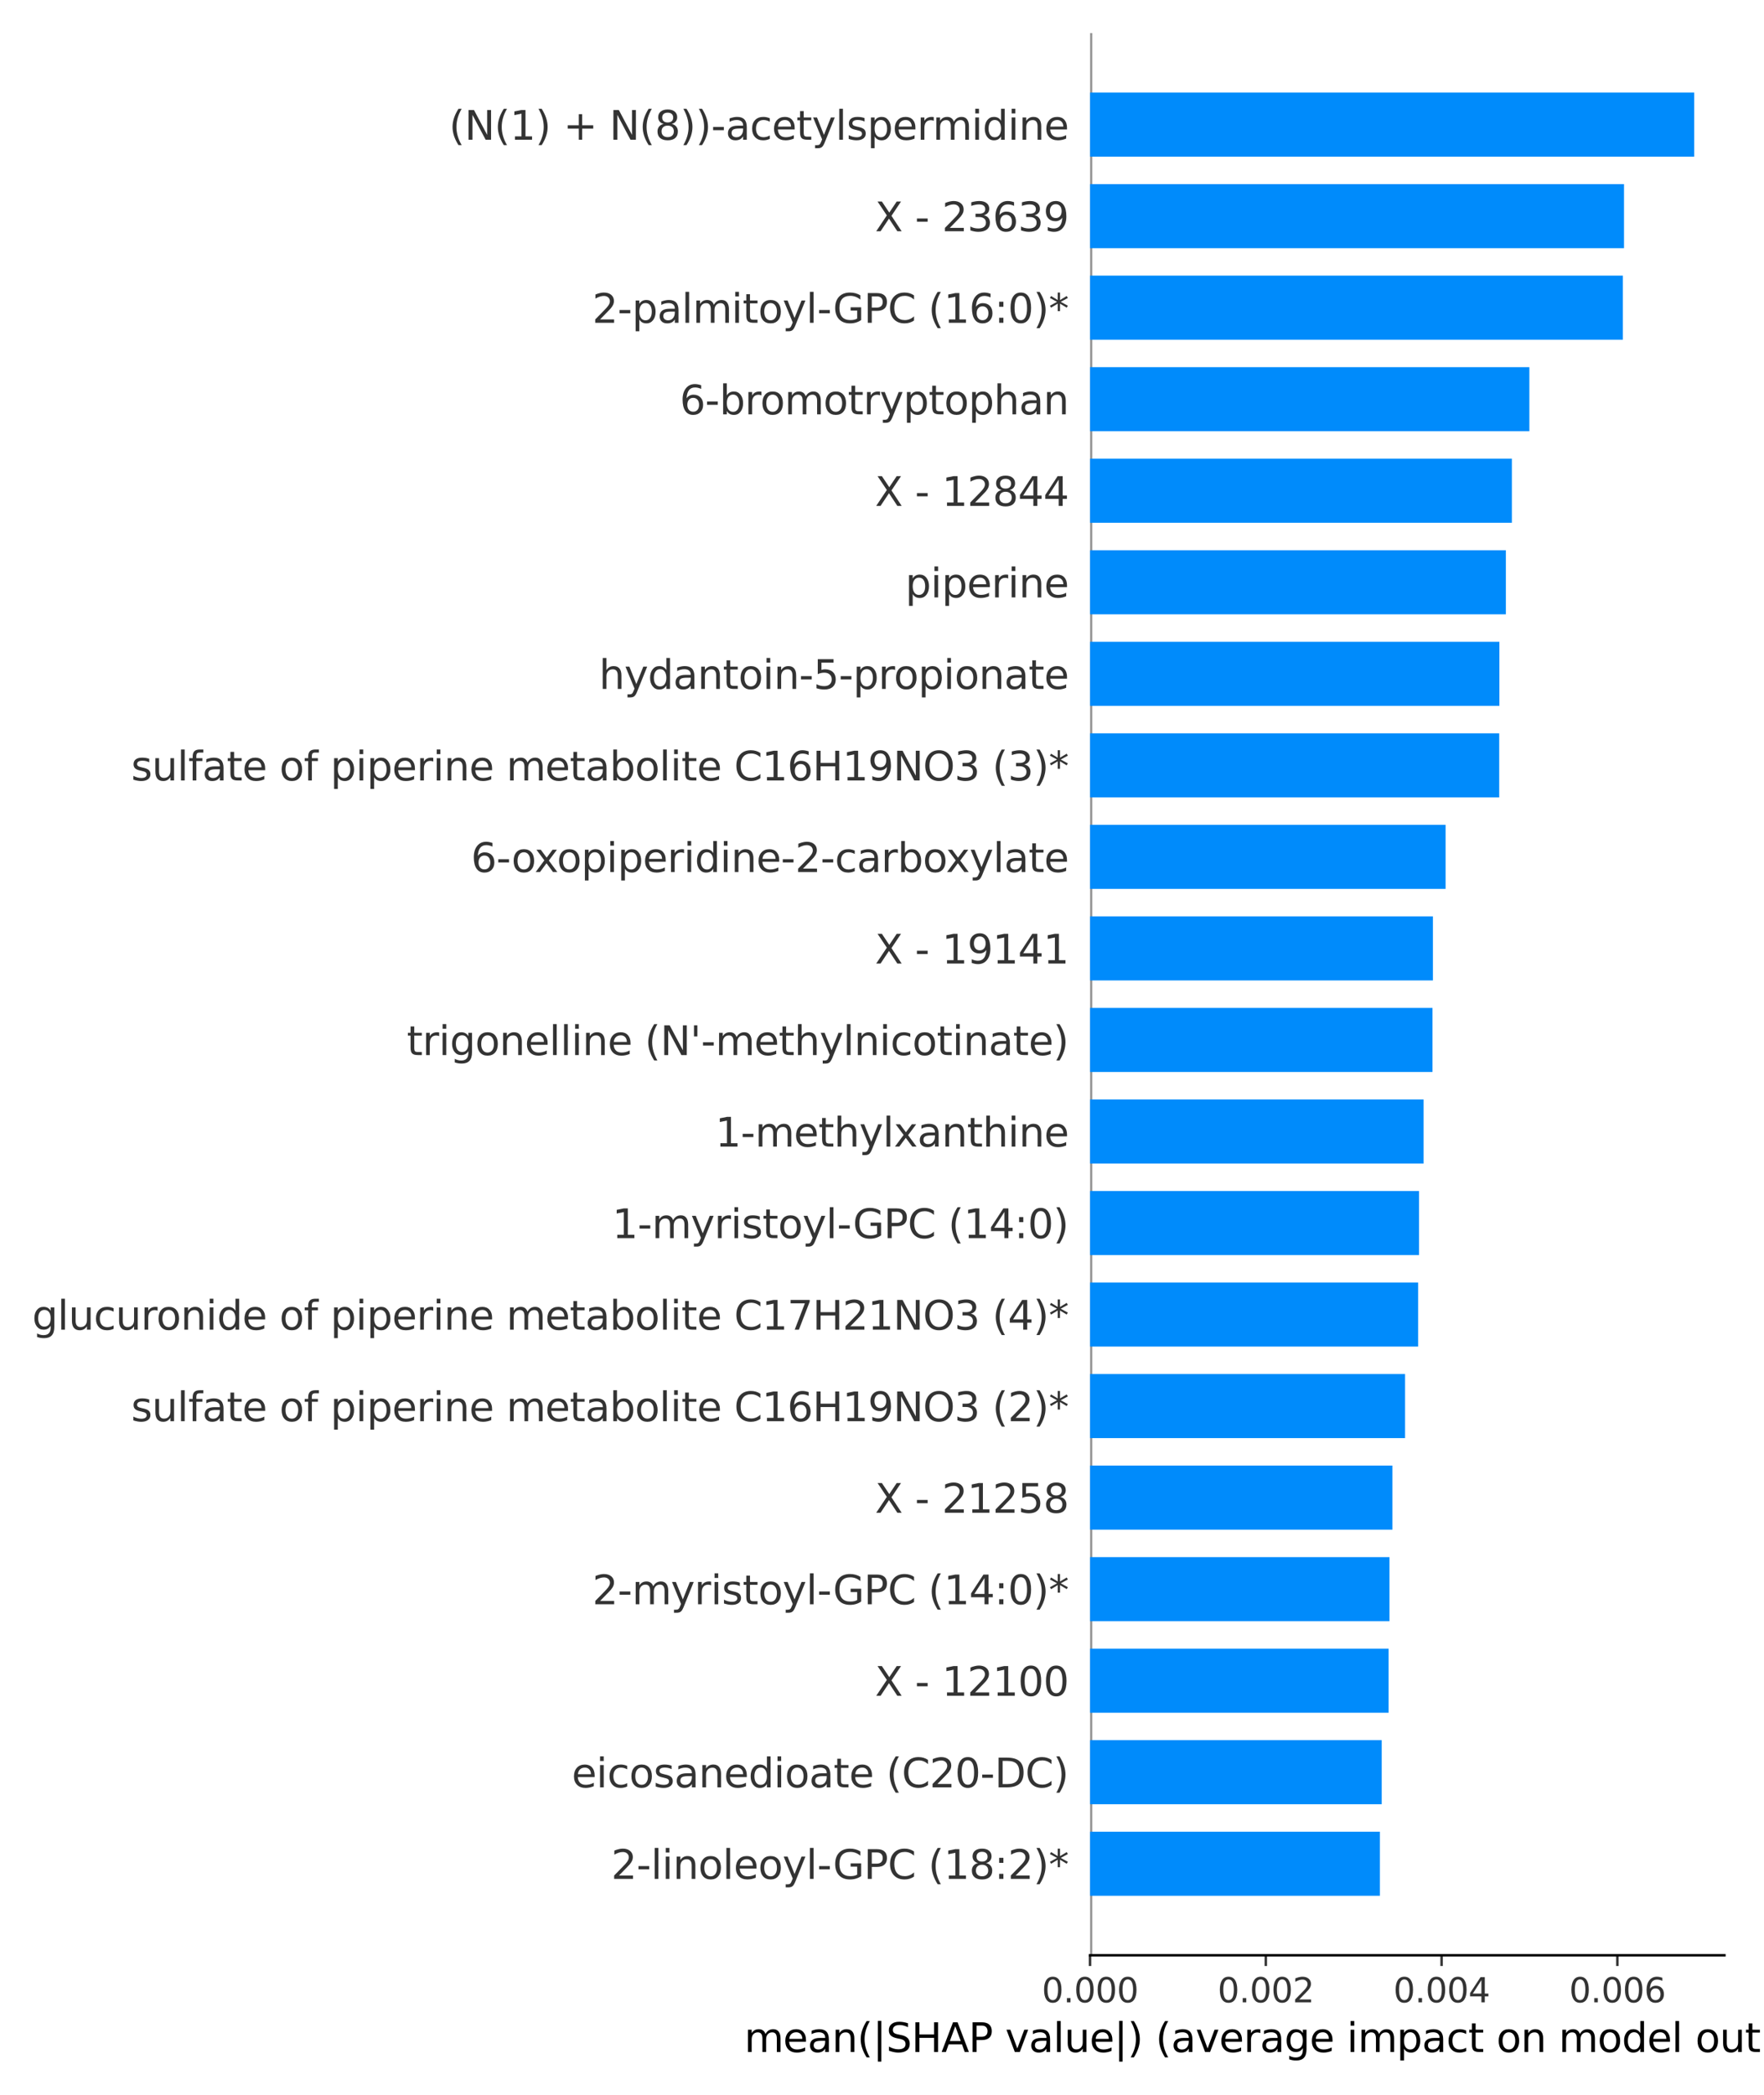 <?xml version="1.0" encoding="utf-8" standalone="no"?>
<!DOCTYPE svg PUBLIC "-//W3C//DTD SVG 1.1//EN"
  "http://www.w3.org/Graphics/SVG/1.1/DTD/svg11.dtd">
<svg xmlns:xlink="http://www.w3.org/1999/xlink" width="576pt" height="684pt" viewBox="0 0 576 684" xmlns="http://www.w3.org/2000/svg" version="1.1">
 <defs>
  <style type="text/css">*{stroke-linejoin: round; stroke-linecap: butt}</style>
 </defs>
 <g id="figure_1">
  <g id="patch_1">
   <path d="M 0 684 
L 576 684 
L 576 0 
L 0 0 
z
" style="fill: #ffffff"/>
  </g>
  <g id="axes_1">
   <g id="patch_2">
    <path d="M 355.93 638.44 
L 563.075 638.44 
L 563.075 10.8 
L 355.93 10.8 
z
" style="fill: #ffffff"/>
   </g>
   <g id="line2d_1">
    <path d="M 355.93 638.44 
L 355.93 10.8 
" clip-path="url(#p60494ab249)" style="fill: none; stroke: #999999; stroke-width: 1.5; stroke-linecap: square"/>
   </g>
   <g id="patch_3">
    <path d="M 355.93 619.013 
L 450.58 619.013 
L 450.58 598.092 
L 355.93 598.092 
z
" clip-path="url(#p60494ab249)" style="fill: #008bfb"/>
   </g>
   <g id="patch_4">
    <path d="M 355.93 589.125 
L 451.174 589.125 
L 451.174 568.204 
L 355.93 568.204 
z
" clip-path="url(#p60494ab249)" style="fill: #008bfb"/>
   </g>
   <g id="patch_5">
    <path d="M 355.93 559.238 
L 453.413 559.238 
L 453.413 538.316 
L 355.93 538.316 
z
" clip-path="url(#p60494ab249)" style="fill: #008bfb"/>
   </g>
   <g id="patch_6">
    <path d="M 355.93 529.35 
L 453.707 529.35 
L 453.707 508.429 
L 355.93 508.429 
z
" clip-path="url(#p60494ab249)" style="fill: #008bfb"/>
   </g>
   <g id="patch_7">
    <path d="M 355.93 499.463 
L 454.673 499.463 
L 454.673 478.541 
L 355.93 478.541 
z
" clip-path="url(#p60494ab249)" style="fill: #008bfb"/>
   </g>
   <g id="patch_8">
    <path d="M 355.93 469.575 
L 458.798 469.575 
L 458.798 448.654 
L 355.93 448.654 
z
" clip-path="url(#p60494ab249)" style="fill: #008bfb"/>
   </g>
   <g id="patch_9">
    <path d="M 355.93 439.687 
L 463.059 439.687 
L 463.059 418.766 
L 355.93 418.766 
z
" clip-path="url(#p60494ab249)" style="fill: #008bfb"/>
   </g>
   <g id="patch_10">
    <path d="M 355.93 409.8 
L 463.363 409.8 
L 463.363 388.878 
L 355.93 388.878 
z
" clip-path="url(#p60494ab249)" style="fill: #008bfb"/>
   </g>
   <g id="patch_11">
    <path d="M 355.93 379.912 
L 464.848 379.912 
L 464.848 358.991 
L 355.93 358.991 
z
" clip-path="url(#p60494ab249)" style="fill: #008bfb"/>
   </g>
   <g id="patch_12">
    <path d="M 355.93 350.024 
L 467.756 350.024 
L 467.756 329.103 
L 355.93 329.103 
z
" clip-path="url(#p60494ab249)" style="fill: #008bfb"/>
   </g>
   <g id="patch_13">
    <path d="M 355.93 320.137 
L 467.891 320.137 
L 467.891 299.216 
L 355.93 299.216 
z
" clip-path="url(#p60494ab249)" style="fill: #008bfb"/>
   </g>
   <g id="patch_14">
    <path d="M 355.93 290.249 
L 472.029 290.249 
L 472.029 269.328 
L 355.93 269.328 
z
" clip-path="url(#p60494ab249)" style="fill: #008bfb"/>
   </g>
   <g id="patch_15">
    <path d="M 355.93 260.362 
L 489.54 260.362 
L 489.54 239.44 
L 355.93 239.44 
z
" clip-path="url(#p60494ab249)" style="fill: #008bfb"/>
   </g>
   <g id="patch_16">
    <path d="M 355.93 230.474 
L 489.601 230.474 
L 489.601 209.553 
L 355.93 209.553 
z
" clip-path="url(#p60494ab249)" style="fill: #008bfb"/>
   </g>
   <g id="patch_17">
    <path d="M 355.93 200.586 
L 491.709 200.586 
L 491.709 179.665 
L 355.93 179.665 
z
" clip-path="url(#p60494ab249)" style="fill: #008bfb"/>
   </g>
   <g id="patch_18">
    <path d="M 355.93 170.699 
L 493.674 170.699 
L 493.674 149.777 
L 355.93 149.777 
z
" clip-path="url(#p60494ab249)" style="fill: #008bfb"/>
   </g>
   <g id="patch_19">
    <path d="M 355.93 140.811 
L 499.386 140.811 
L 499.386 119.89 
L 355.93 119.89 
z
" clip-path="url(#p60494ab249)" style="fill: #008bfb"/>
   </g>
   <g id="patch_20">
    <path d="M 355.93 110.924 
L 529.901 110.924 
L 529.901 90.002 
L 355.93 90.002 
z
" clip-path="url(#p60494ab249)" style="fill: #008bfb"/>
   </g>
   <g id="patch_21">
    <path d="M 355.93 81.036 
L 530.29 81.036 
L 530.29 60.115 
L 355.93 60.115 
z
" clip-path="url(#p60494ab249)" style="fill: #008bfb"/>
   </g>
   <g id="patch_22">
    <path d="M 355.93 51.148 
L 553.211 51.148 
L 553.211 30.227 
L 355.93 30.227 
z
" clip-path="url(#p60494ab249)" style="fill: #008bfb"/>
   </g>
   <g id="matplotlib.axis_1">
    <g id="xtick_1">
     <g id="line2d_2">
      <defs>
       <path id="m988973e1ee" d="M 0 0 
L 0 3.5 
" style="stroke: #333333; stroke-width: 0.8"/>
      </defs>
      <g>
       <use xlink:href="#m988973e1ee" x="355.93" y="638.44" style="fill: #333333; stroke: #333333; stroke-width: 0.8"/>
      </g>
     </g>
     <g id="text_1">
      <!-- 0.000 -->
      <g style="fill: #333333" transform="translate(340.185 653.798) scale(0.11 -0.11)">
       <defs>
        <path id="DejaVuSans-30" d="M 2034 4250 
Q 1547 4250 1301 3770 
Q 1056 3291 1056 2328 
Q 1056 1369 1301 889 
Q 1547 409 2034 409 
Q 2525 409 2770 889 
Q 3016 1369 3016 2328 
Q 3016 3291 2770 3770 
Q 2525 4250 2034 4250 
z
M 2034 4750 
Q 2819 4750 3233 4129 
Q 3647 3509 3647 2328 
Q 3647 1150 3233 529 
Q 2819 -91 2034 -91 
Q 1250 -91 836 529 
Q 422 1150 422 2328 
Q 422 3509 836 4129 
Q 1250 4750 2034 4750 
z
" transform="scale(0.016)"/>
        <path id="DejaVuSans-2e" d="M 684 794 
L 1344 794 
L 1344 0 
L 684 0 
L 684 794 
z
" transform="scale(0.016)"/>
       </defs>
       <use xlink:href="#DejaVuSans-30"/>
       <use xlink:href="#DejaVuSans-2e" x="63.623"/>
       <use xlink:href="#DejaVuSans-30" x="95.41"/>
       <use xlink:href="#DejaVuSans-30" x="159.033"/>
       <use xlink:href="#DejaVuSans-30" x="222.656"/>
      </g>
     </g>
    </g>
    <g id="xtick_2">
     <g id="line2d_3">
      <g>
       <use xlink:href="#m988973e1ee" x="413.326" y="638.44" style="fill: #333333; stroke: #333333; stroke-width: 0.8"/>
      </g>
     </g>
     <g id="text_2">
      <!-- 0.002 -->
      <g style="fill: #333333" transform="translate(397.58 653.798) scale(0.11 -0.11)">
       <defs>
        <path id="DejaVuSans-32" d="M 1228 531 
L 3431 531 
L 3431 0 
L 469 0 
L 469 531 
Q 828 903 1448 1529 
Q 2069 2156 2228 2338 
Q 2531 2678 2651 2914 
Q 2772 3150 2772 3378 
Q 2772 3750 2511 3984 
Q 2250 4219 1831 4219 
Q 1534 4219 1204 4116 
Q 875 4013 500 3803 
L 500 4441 
Q 881 4594 1212 4672 
Q 1544 4750 1819 4750 
Q 2544 4750 2975 4387 
Q 3406 4025 3406 3419 
Q 3406 3131 3298 2873 
Q 3191 2616 2906 2266 
Q 2828 2175 2409 1742 
Q 1991 1309 1228 531 
z
" transform="scale(0.016)"/>
       </defs>
       <use xlink:href="#DejaVuSans-30"/>
       <use xlink:href="#DejaVuSans-2e" x="63.623"/>
       <use xlink:href="#DejaVuSans-30" x="95.41"/>
       <use xlink:href="#DejaVuSans-30" x="159.033"/>
       <use xlink:href="#DejaVuSans-32" x="222.656"/>
      </g>
     </g>
    </g>
    <g id="xtick_3">
     <g id="line2d_4">
      <g>
       <use xlink:href="#m988973e1ee" x="470.721" y="638.44" style="fill: #333333; stroke: #333333; stroke-width: 0.8"/>
      </g>
     </g>
     <g id="text_3">
      <!-- 0.004 -->
      <g style="fill: #333333" transform="translate(454.976 653.798) scale(0.11 -0.11)">
       <defs>
        <path id="DejaVuSans-34" d="M 2419 4116 
L 825 1625 
L 2419 1625 
L 2419 4116 
z
M 2253 4666 
L 3047 4666 
L 3047 1625 
L 3713 1625 
L 3713 1100 
L 3047 1100 
L 3047 0 
L 2419 0 
L 2419 1100 
L 313 1100 
L 313 1709 
L 2253 4666 
z
" transform="scale(0.016)"/>
       </defs>
       <use xlink:href="#DejaVuSans-30"/>
       <use xlink:href="#DejaVuSans-2e" x="63.623"/>
       <use xlink:href="#DejaVuSans-30" x="95.41"/>
       <use xlink:href="#DejaVuSans-30" x="159.033"/>
       <use xlink:href="#DejaVuSans-34" x="222.656"/>
      </g>
     </g>
    </g>
    <g id="xtick_4">
     <g id="line2d_5">
      <g>
       <use xlink:href="#m988973e1ee" x="528.117" y="638.44" style="fill: #333333; stroke: #333333; stroke-width: 0.8"/>
      </g>
     </g>
     <g id="text_4">
      <!-- 0.006 -->
      <g style="fill: #333333" transform="translate(512.372 653.798) scale(0.11 -0.11)">
       <defs>
        <path id="DejaVuSans-36" d="M 2113 2584 
Q 1688 2584 1439 2293 
Q 1191 2003 1191 1497 
Q 1191 994 1439 701 
Q 1688 409 2113 409 
Q 2538 409 2786 701 
Q 3034 994 3034 1497 
Q 3034 2003 2786 2293 
Q 2538 2584 2113 2584 
z
M 3366 4563 
L 3366 3988 
Q 3128 4100 2886 4159 
Q 2644 4219 2406 4219 
Q 1781 4219 1451 3797 
Q 1122 3375 1075 2522 
Q 1259 2794 1537 2939 
Q 1816 3084 2150 3084 
Q 2853 3084 3261 2657 
Q 3669 2231 3669 1497 
Q 3669 778 3244 343 
Q 2819 -91 2113 -91 
Q 1303 -91 875 529 
Q 447 1150 447 2328 
Q 447 3434 972 4092 
Q 1497 4750 2381 4750 
Q 2619 4750 2861 4703 
Q 3103 4656 3366 4563 
z
" transform="scale(0.016)"/>
       </defs>
       <use xlink:href="#DejaVuSans-30"/>
       <use xlink:href="#DejaVuSans-2e" x="63.623"/>
       <use xlink:href="#DejaVuSans-30" x="95.41"/>
       <use xlink:href="#DejaVuSans-30" x="159.033"/>
       <use xlink:href="#DejaVuSans-36" x="222.656"/>
      </g>
     </g>
    </g>
    <g id="text_5">
     <!-- mean(|SHAP value|) (average impact on model output magnitude) -->
     <g transform="translate(243.033 670.021) scale(0.13 -0.13)">
      <defs>
       <path id="DejaVuSans-6d" d="M 3328 2828 
Q 3544 3216 3844 3400 
Q 4144 3584 4550 3584 
Q 5097 3584 5394 3201 
Q 5691 2819 5691 2113 
L 5691 0 
L 5113 0 
L 5113 2094 
Q 5113 2597 4934 2840 
Q 4756 3084 4391 3084 
Q 3944 3084 3684 2787 
Q 3425 2491 3425 1978 
L 3425 0 
L 2847 0 
L 2847 2094 
Q 2847 2600 2669 2842 
Q 2491 3084 2119 3084 
Q 1678 3084 1418 2786 
Q 1159 2488 1159 1978 
L 1159 0 
L 581 0 
L 581 3500 
L 1159 3500 
L 1159 2956 
Q 1356 3278 1631 3431 
Q 1906 3584 2284 3584 
Q 2666 3584 2933 3390 
Q 3200 3197 3328 2828 
z
" transform="scale(0.016)"/>
       <path id="DejaVuSans-65" d="M 3597 1894 
L 3597 1613 
L 953 1613 
Q 991 1019 1311 708 
Q 1631 397 2203 397 
Q 2534 397 2845 478 
Q 3156 559 3463 722 
L 3463 178 
Q 3153 47 2828 -22 
Q 2503 -91 2169 -91 
Q 1331 -91 842 396 
Q 353 884 353 1716 
Q 353 2575 817 3079 
Q 1281 3584 2069 3584 
Q 2775 3584 3186 3129 
Q 3597 2675 3597 1894 
z
M 3022 2063 
Q 3016 2534 2758 2815 
Q 2500 3097 2075 3097 
Q 1594 3097 1305 2825 
Q 1016 2553 972 2059 
L 3022 2063 
z
" transform="scale(0.016)"/>
       <path id="DejaVuSans-61" d="M 2194 1759 
Q 1497 1759 1228 1600 
Q 959 1441 959 1056 
Q 959 750 1161 570 
Q 1363 391 1709 391 
Q 2188 391 2477 730 
Q 2766 1069 2766 1631 
L 2766 1759 
L 2194 1759 
z
M 3341 1997 
L 3341 0 
L 2766 0 
L 2766 531 
Q 2569 213 2275 61 
Q 1981 -91 1556 -91 
Q 1019 -91 701 211 
Q 384 513 384 1019 
Q 384 1609 779 1909 
Q 1175 2209 1959 2209 
L 2766 2209 
L 2766 2266 
Q 2766 2663 2505 2880 
Q 2244 3097 1772 3097 
Q 1472 3097 1187 3025 
Q 903 2953 641 2809 
L 641 3341 
Q 956 3463 1253 3523 
Q 1550 3584 1831 3584 
Q 2591 3584 2966 3190 
Q 3341 2797 3341 1997 
z
" transform="scale(0.016)"/>
       <path id="DejaVuSans-6e" d="M 3513 2113 
L 3513 0 
L 2938 0 
L 2938 2094 
Q 2938 2591 2744 2837 
Q 2550 3084 2163 3084 
Q 1697 3084 1428 2787 
Q 1159 2491 1159 1978 
L 1159 0 
L 581 0 
L 581 3500 
L 1159 3500 
L 1159 2956 
Q 1366 3272 1645 3428 
Q 1925 3584 2291 3584 
Q 2894 3584 3203 3211 
Q 3513 2838 3513 2113 
z
" transform="scale(0.016)"/>
       <path id="DejaVuSans-28" d="M 1984 4856 
Q 1566 4138 1362 3434 
Q 1159 2731 1159 2009 
Q 1159 1288 1364 580 
Q 1569 -128 1984 -844 
L 1484 -844 
Q 1016 -109 783 600 
Q 550 1309 550 2009 
Q 550 2706 781 3412 
Q 1013 4119 1484 4856 
L 1984 4856 
z
" transform="scale(0.016)"/>
       <path id="DejaVuSans-7c" d="M 1344 4891 
L 1344 -1509 
L 813 -1509 
L 813 4891 
L 1344 4891 
z
" transform="scale(0.016)"/>
       <path id="DejaVuSans-53" d="M 3425 4513 
L 3425 3897 
Q 3066 4069 2747 4153 
Q 2428 4238 2131 4238 
Q 1616 4238 1336 4038 
Q 1056 3838 1056 3469 
Q 1056 3159 1242 3001 
Q 1428 2844 1947 2747 
L 2328 2669 
Q 3034 2534 3370 2195 
Q 3706 1856 3706 1288 
Q 3706 609 3251 259 
Q 2797 -91 1919 -91 
Q 1588 -91 1214 -16 
Q 841 59 441 206 
L 441 856 
Q 825 641 1194 531 
Q 1563 422 1919 422 
Q 2459 422 2753 634 
Q 3047 847 3047 1241 
Q 3047 1584 2836 1778 
Q 2625 1972 2144 2069 
L 1759 2144 
Q 1053 2284 737 2584 
Q 422 2884 422 3419 
Q 422 4038 858 4394 
Q 1294 4750 2059 4750 
Q 2388 4750 2728 4690 
Q 3069 4631 3425 4513 
z
" transform="scale(0.016)"/>
       <path id="DejaVuSans-48" d="M 628 4666 
L 1259 4666 
L 1259 2753 
L 3553 2753 
L 3553 4666 
L 4184 4666 
L 4184 0 
L 3553 0 
L 3553 2222 
L 1259 2222 
L 1259 0 
L 628 0 
L 628 4666 
z
" transform="scale(0.016)"/>
       <path id="DejaVuSans-41" d="M 2188 4044 
L 1331 1722 
L 3047 1722 
L 2188 4044 
z
M 1831 4666 
L 2547 4666 
L 4325 0 
L 3669 0 
L 3244 1197 
L 1141 1197 
L 716 0 
L 50 0 
L 1831 4666 
z
" transform="scale(0.016)"/>
       <path id="DejaVuSans-50" d="M 1259 4147 
L 1259 2394 
L 2053 2394 
Q 2494 2394 2734 2622 
Q 2975 2850 2975 3272 
Q 2975 3691 2734 3919 
Q 2494 4147 2053 4147 
L 1259 4147 
z
M 628 4666 
L 2053 4666 
Q 2838 4666 3239 4311 
Q 3641 3956 3641 3272 
Q 3641 2581 3239 2228 
Q 2838 1875 2053 1875 
L 1259 1875 
L 1259 0 
L 628 0 
L 628 4666 
z
" transform="scale(0.016)"/>
       <path id="DejaVuSans-20" transform="scale(0.016)"/>
       <path id="DejaVuSans-76" d="M 191 3500 
L 800 3500 
L 1894 563 
L 2988 3500 
L 3597 3500 
L 2284 0 
L 1503 0 
L 191 3500 
z
" transform="scale(0.016)"/>
       <path id="DejaVuSans-6c" d="M 603 4863 
L 1178 4863 
L 1178 0 
L 603 0 
L 603 4863 
z
" transform="scale(0.016)"/>
       <path id="DejaVuSans-75" d="M 544 1381 
L 544 3500 
L 1119 3500 
L 1119 1403 
Q 1119 906 1312 657 
Q 1506 409 1894 409 
Q 2359 409 2629 706 
Q 2900 1003 2900 1516 
L 2900 3500 
L 3475 3500 
L 3475 0 
L 2900 0 
L 2900 538 
Q 2691 219 2414 64 
Q 2138 -91 1772 -91 
Q 1169 -91 856 284 
Q 544 659 544 1381 
z
M 1991 3584 
L 1991 3584 
z
" transform="scale(0.016)"/>
       <path id="DejaVuSans-29" d="M 513 4856 
L 1013 4856 
Q 1481 4119 1714 3412 
Q 1947 2706 1947 2009 
Q 1947 1309 1714 600 
Q 1481 -109 1013 -844 
L 513 -844 
Q 928 -128 1133 580 
Q 1338 1288 1338 2009 
Q 1338 2731 1133 3434 
Q 928 4138 513 4856 
z
" transform="scale(0.016)"/>
       <path id="DejaVuSans-72" d="M 2631 2963 
Q 2534 3019 2420 3045 
Q 2306 3072 2169 3072 
Q 1681 3072 1420 2755 
Q 1159 2438 1159 1844 
L 1159 0 
L 581 0 
L 581 3500 
L 1159 3500 
L 1159 2956 
Q 1341 3275 1631 3429 
Q 1922 3584 2338 3584 
Q 2397 3584 2469 3576 
Q 2541 3569 2628 3553 
L 2631 2963 
z
" transform="scale(0.016)"/>
       <path id="DejaVuSans-67" d="M 2906 1791 
Q 2906 2416 2648 2759 
Q 2391 3103 1925 3103 
Q 1463 3103 1205 2759 
Q 947 2416 947 1791 
Q 947 1169 1205 825 
Q 1463 481 1925 481 
Q 2391 481 2648 825 
Q 2906 1169 2906 1791 
z
M 3481 434 
Q 3481 -459 3084 -895 
Q 2688 -1331 1869 -1331 
Q 1566 -1331 1297 -1286 
Q 1028 -1241 775 -1147 
L 775 -588 
Q 1028 -725 1275 -790 
Q 1522 -856 1778 -856 
Q 2344 -856 2625 -561 
Q 2906 -266 2906 331 
L 2906 616 
Q 2728 306 2450 153 
Q 2172 0 1784 0 
Q 1141 0 747 490 
Q 353 981 353 1791 
Q 353 2603 747 3093 
Q 1141 3584 1784 3584 
Q 2172 3584 2450 3431 
Q 2728 3278 2906 2969 
L 2906 3500 
L 3481 3500 
L 3481 434 
z
" transform="scale(0.016)"/>
       <path id="DejaVuSans-69" d="M 603 3500 
L 1178 3500 
L 1178 0 
L 603 0 
L 603 3500 
z
M 603 4863 
L 1178 4863 
L 1178 4134 
L 603 4134 
L 603 4863 
z
" transform="scale(0.016)"/>
       <path id="DejaVuSans-70" d="M 1159 525 
L 1159 -1331 
L 581 -1331 
L 581 3500 
L 1159 3500 
L 1159 2969 
Q 1341 3281 1617 3432 
Q 1894 3584 2278 3584 
Q 2916 3584 3314 3078 
Q 3713 2572 3713 1747 
Q 3713 922 3314 415 
Q 2916 -91 2278 -91 
Q 1894 -91 1617 61 
Q 1341 213 1159 525 
z
M 3116 1747 
Q 3116 2381 2855 2742 
Q 2594 3103 2138 3103 
Q 1681 3103 1420 2742 
Q 1159 2381 1159 1747 
Q 1159 1113 1420 752 
Q 1681 391 2138 391 
Q 2594 391 2855 752 
Q 3116 1113 3116 1747 
z
" transform="scale(0.016)"/>
       <path id="DejaVuSans-63" d="M 3122 3366 
L 3122 2828 
Q 2878 2963 2633 3030 
Q 2388 3097 2138 3097 
Q 1578 3097 1268 2742 
Q 959 2388 959 1747 
Q 959 1106 1268 751 
Q 1578 397 2138 397 
Q 2388 397 2633 464 
Q 2878 531 3122 666 
L 3122 134 
Q 2881 22 2623 -34 
Q 2366 -91 2075 -91 
Q 1284 -91 818 406 
Q 353 903 353 1747 
Q 353 2603 823 3093 
Q 1294 3584 2113 3584 
Q 2378 3584 2631 3529 
Q 2884 3475 3122 3366 
z
" transform="scale(0.016)"/>
       <path id="DejaVuSans-74" d="M 1172 4494 
L 1172 3500 
L 2356 3500 
L 2356 3053 
L 1172 3053 
L 1172 1153 
Q 1172 725 1289 603 
Q 1406 481 1766 481 
L 2356 481 
L 2356 0 
L 1766 0 
Q 1100 0 847 248 
Q 594 497 594 1153 
L 594 3053 
L 172 3053 
L 172 3500 
L 594 3500 
L 594 4494 
L 1172 4494 
z
" transform="scale(0.016)"/>
       <path id="DejaVuSans-6f" d="M 1959 3097 
Q 1497 3097 1228 2736 
Q 959 2375 959 1747 
Q 959 1119 1226 758 
Q 1494 397 1959 397 
Q 2419 397 2687 759 
Q 2956 1122 2956 1747 
Q 2956 2369 2687 2733 
Q 2419 3097 1959 3097 
z
M 1959 3584 
Q 2709 3584 3137 3096 
Q 3566 2609 3566 1747 
Q 3566 888 3137 398 
Q 2709 -91 1959 -91 
Q 1206 -91 779 398 
Q 353 888 353 1747 
Q 353 2609 779 3096 
Q 1206 3584 1959 3584 
z
" transform="scale(0.016)"/>
       <path id="DejaVuSans-64" d="M 2906 2969 
L 2906 4863 
L 3481 4863 
L 3481 0 
L 2906 0 
L 2906 525 
Q 2725 213 2448 61 
Q 2172 -91 1784 -91 
Q 1150 -91 751 415 
Q 353 922 353 1747 
Q 353 2572 751 3078 
Q 1150 3584 1784 3584 
Q 2172 3584 2448 3432 
Q 2725 3281 2906 2969 
z
M 947 1747 
Q 947 1113 1208 752 
Q 1469 391 1925 391 
Q 2381 391 2643 752 
Q 2906 1113 2906 1747 
Q 2906 2381 2643 2742 
Q 2381 3103 1925 3103 
Q 1469 3103 1208 2742 
Q 947 2381 947 1747 
z
" transform="scale(0.016)"/>
      </defs>
      <use xlink:href="#DejaVuSans-6d"/>
      <use xlink:href="#DejaVuSans-65" x="97.412"/>
      <use xlink:href="#DejaVuSans-61" x="158.936"/>
      <use xlink:href="#DejaVuSans-6e" x="220.215"/>
      <use xlink:href="#DejaVuSans-28" x="283.594"/>
      <use xlink:href="#DejaVuSans-7c" x="322.607"/>
      <use xlink:href="#DejaVuSans-53" x="356.299"/>
      <use xlink:href="#DejaVuSans-48" x="419.775"/>
      <use xlink:href="#DejaVuSans-41" x="494.971"/>
      <use xlink:href="#DejaVuSans-50" x="563.379"/>
      <use xlink:href="#DejaVuSans-20" x="623.682"/>
      <use xlink:href="#DejaVuSans-76" x="655.469"/>
      <use xlink:href="#DejaVuSans-61" x="714.648"/>
      <use xlink:href="#DejaVuSans-6c" x="775.928"/>
      <use xlink:href="#DejaVuSans-75" x="803.711"/>
      <use xlink:href="#DejaVuSans-65" x="867.09"/>
      <use xlink:href="#DejaVuSans-7c" x="928.613"/>
      <use xlink:href="#DejaVuSans-29" x="962.305"/>
      <use xlink:href="#DejaVuSans-20" x="1001.318"/>
      <use xlink:href="#DejaVuSans-28" x="1033.105"/>
      <use xlink:href="#DejaVuSans-61" x="1072.119"/>
      <use xlink:href="#DejaVuSans-76" x="1133.398"/>
      <use xlink:href="#DejaVuSans-65" x="1192.578"/>
      <use xlink:href="#DejaVuSans-72" x="1254.102"/>
      <use xlink:href="#DejaVuSans-61" x="1295.215"/>
      <use xlink:href="#DejaVuSans-67" x="1356.494"/>
      <use xlink:href="#DejaVuSans-65" x="1419.971"/>
      <use xlink:href="#DejaVuSans-20" x="1481.494"/>
      <use xlink:href="#DejaVuSans-69" x="1513.281"/>
      <use xlink:href="#DejaVuSans-6d" x="1541.064"/>
      <use xlink:href="#DejaVuSans-70" x="1638.477"/>
      <use xlink:href="#DejaVuSans-61" x="1701.953"/>
      <use xlink:href="#DejaVuSans-63" x="1763.232"/>
      <use xlink:href="#DejaVuSans-74" x="1818.213"/>
      <use xlink:href="#DejaVuSans-20" x="1857.422"/>
      <use xlink:href="#DejaVuSans-6f" x="1889.209"/>
      <use xlink:href="#DejaVuSans-6e" x="1950.391"/>
      <use xlink:href="#DejaVuSans-20" x="2013.77"/>
      <use xlink:href="#DejaVuSans-6d" x="2045.557"/>
      <use xlink:href="#DejaVuSans-6f" x="2142.969"/>
      <use xlink:href="#DejaVuSans-64" x="2204.15"/>
      <use xlink:href="#DejaVuSans-65" x="2267.627"/>
      <use xlink:href="#DejaVuSans-6c" x="2329.15"/>
      <use xlink:href="#DejaVuSans-20" x="2356.934"/>
      <use xlink:href="#DejaVuSans-6f" x="2388.721"/>
      <use xlink:href="#DejaVuSans-75" x="2449.902"/>
      <use xlink:href="#DejaVuSans-74" x="2513.281"/>
      <use xlink:href="#DejaVuSans-70" x="2552.49"/>
      <use xlink:href="#DejaVuSans-75" x="2615.967"/>
      <use xlink:href="#DejaVuSans-74" x="2679.346"/>
      <use xlink:href="#DejaVuSans-20" x="2718.555"/>
      <use xlink:href="#DejaVuSans-6d" x="2750.342"/>
      <use xlink:href="#DejaVuSans-61" x="2847.754"/>
      <use xlink:href="#DejaVuSans-67" x="2909.033"/>
      <use xlink:href="#DejaVuSans-6e" x="2972.51"/>
      <use xlink:href="#DejaVuSans-69" x="3035.889"/>
      <use xlink:href="#DejaVuSans-74" x="3063.672"/>
      <use xlink:href="#DejaVuSans-75" x="3102.881"/>
      <use xlink:href="#DejaVuSans-64" x="3166.26"/>
      <use xlink:href="#DejaVuSans-65" x="3229.736"/>
      <use xlink:href="#DejaVuSans-29" x="3291.26"/>
     </g>
    </g>
   </g>
   <g id="matplotlib.axis_2">
    <g id="ytick_1">
     <g id="text_6">
      <!-- 2-linoleoyl-GPC (18:2)* -->
      <g style="fill: #333333" transform="translate(199.562 613.491) scale(0.13 -0.13)">
       <defs>
        <path id="DejaVuSans-2d" d="M 313 2009 
L 1997 2009 
L 1997 1497 
L 313 1497 
L 313 2009 
z
" transform="scale(0.016)"/>
        <path id="DejaVuSans-79" d="M 2059 -325 
Q 1816 -950 1584 -1140 
Q 1353 -1331 966 -1331 
L 506 -1331 
L 506 -850 
L 844 -850 
Q 1081 -850 1212 -737 
Q 1344 -625 1503 -206 
L 1606 56 
L 191 3500 
L 800 3500 
L 1894 763 
L 2988 3500 
L 3597 3500 
L 2059 -325 
z
" transform="scale(0.016)"/>
        <path id="DejaVuSans-47" d="M 3809 666 
L 3809 1919 
L 2778 1919 
L 2778 2438 
L 4434 2438 
L 4434 434 
Q 4069 175 3628 42 
Q 3188 -91 2688 -91 
Q 1594 -91 976 548 
Q 359 1188 359 2328 
Q 359 3472 976 4111 
Q 1594 4750 2688 4750 
Q 3144 4750 3555 4637 
Q 3966 4525 4313 4306 
L 4313 3634 
Q 3963 3931 3569 4081 
Q 3175 4231 2741 4231 
Q 1884 4231 1454 3753 
Q 1025 3275 1025 2328 
Q 1025 1384 1454 906 
Q 1884 428 2741 428 
Q 3075 428 3337 486 
Q 3600 544 3809 666 
z
" transform="scale(0.016)"/>
        <path id="DejaVuSans-43" d="M 4122 4306 
L 4122 3641 
Q 3803 3938 3442 4084 
Q 3081 4231 2675 4231 
Q 1875 4231 1450 3742 
Q 1025 3253 1025 2328 
Q 1025 1406 1450 917 
Q 1875 428 2675 428 
Q 3081 428 3442 575 
Q 3803 722 4122 1019 
L 4122 359 
Q 3791 134 3420 21 
Q 3050 -91 2638 -91 
Q 1578 -91 968 557 
Q 359 1206 359 2328 
Q 359 3453 968 4101 
Q 1578 4750 2638 4750 
Q 3056 4750 3426 4639 
Q 3797 4528 4122 4306 
z
" transform="scale(0.016)"/>
        <path id="DejaVuSans-31" d="M 794 531 
L 1825 531 
L 1825 4091 
L 703 3866 
L 703 4441 
L 1819 4666 
L 2450 4666 
L 2450 531 
L 3481 531 
L 3481 0 
L 794 0 
L 794 531 
z
" transform="scale(0.016)"/>
        <path id="DejaVuSans-38" d="M 2034 2216 
Q 1584 2216 1326 1975 
Q 1069 1734 1069 1313 
Q 1069 891 1326 650 
Q 1584 409 2034 409 
Q 2484 409 2743 651 
Q 3003 894 3003 1313 
Q 3003 1734 2745 1975 
Q 2488 2216 2034 2216 
z
M 1403 2484 
Q 997 2584 770 2862 
Q 544 3141 544 3541 
Q 544 4100 942 4425 
Q 1341 4750 2034 4750 
Q 2731 4750 3128 4425 
Q 3525 4100 3525 3541 
Q 3525 3141 3298 2862 
Q 3072 2584 2669 2484 
Q 3125 2378 3379 2068 
Q 3634 1759 3634 1313 
Q 3634 634 3220 271 
Q 2806 -91 2034 -91 
Q 1263 -91 848 271 
Q 434 634 434 1313 
Q 434 1759 690 2068 
Q 947 2378 1403 2484 
z
M 1172 3481 
Q 1172 3119 1398 2916 
Q 1625 2713 2034 2713 
Q 2441 2713 2670 2916 
Q 2900 3119 2900 3481 
Q 2900 3844 2670 4047 
Q 2441 4250 2034 4250 
Q 1625 4250 1398 4047 
Q 1172 3844 1172 3481 
z
" transform="scale(0.016)"/>
        <path id="DejaVuSans-3a" d="M 750 794 
L 1409 794 
L 1409 0 
L 750 0 
L 750 794 
z
M 750 3309 
L 1409 3309 
L 1409 2516 
L 750 2516 
L 750 3309 
z
" transform="scale(0.016)"/>
        <path id="DejaVuSans-2a" d="M 3009 3897 
L 1888 3291 
L 3009 2681 
L 2828 2375 
L 1778 3009 
L 1778 1831 
L 1422 1831 
L 1422 3009 
L 372 2375 
L 191 2681 
L 1313 3291 
L 191 3897 
L 372 4206 
L 1422 3572 
L 1422 4750 
L 1778 4750 
L 1778 3572 
L 2828 4206 
L 3009 3897 
z
" transform="scale(0.016)"/>
       </defs>
       <use xlink:href="#DejaVuSans-32"/>
       <use xlink:href="#DejaVuSans-2d" x="63.623"/>
       <use xlink:href="#DejaVuSans-6c" x="99.707"/>
       <use xlink:href="#DejaVuSans-69" x="127.49"/>
       <use xlink:href="#DejaVuSans-6e" x="155.273"/>
       <use xlink:href="#DejaVuSans-6f" x="218.652"/>
       <use xlink:href="#DejaVuSans-6c" x="279.834"/>
       <use xlink:href="#DejaVuSans-65" x="307.617"/>
       <use xlink:href="#DejaVuSans-6f" x="369.141"/>
       <use xlink:href="#DejaVuSans-79" x="430.322"/>
       <use xlink:href="#DejaVuSans-6c" x="489.502"/>
       <use xlink:href="#DejaVuSans-2d" x="517.285"/>
       <use xlink:href="#DejaVuSans-47" x="556.994"/>
       <use xlink:href="#DejaVuSans-50" x="634.484"/>
       <use xlink:href="#DejaVuSans-43" x="694.787"/>
       <use xlink:href="#DejaVuSans-20" x="764.611"/>
       <use xlink:href="#DejaVuSans-28" x="796.398"/>
       <use xlink:href="#DejaVuSans-31" x="835.412"/>
       <use xlink:href="#DejaVuSans-38" x="899.035"/>
       <use xlink:href="#DejaVuSans-3a" x="962.658"/>
       <use xlink:href="#DejaVuSans-32" x="996.35"/>
       <use xlink:href="#DejaVuSans-29" x="1059.973"/>
       <use xlink:href="#DejaVuSans-2a" x="1098.986"/>
      </g>
     </g>
    </g>
    <g id="ytick_2">
     <g id="text_7">
      <!-- eicosanedioate (C20-DC) -->
      <g style="fill: #333333" transform="translate(186.686 583.604) scale(0.13 -0.13)">
       <defs>
        <path id="DejaVuSans-73" d="M 2834 3397 
L 2834 2853 
Q 2591 2978 2328 3040 
Q 2066 3103 1784 3103 
Q 1356 3103 1142 2972 
Q 928 2841 928 2578 
Q 928 2378 1081 2264 
Q 1234 2150 1697 2047 
L 1894 2003 
Q 2506 1872 2764 1633 
Q 3022 1394 3022 966 
Q 3022 478 2636 193 
Q 2250 -91 1575 -91 
Q 1294 -91 989 -36 
Q 684 19 347 128 
L 347 722 
Q 666 556 975 473 
Q 1284 391 1588 391 
Q 1994 391 2212 530 
Q 2431 669 2431 922 
Q 2431 1156 2273 1281 
Q 2116 1406 1581 1522 
L 1381 1569 
Q 847 1681 609 1914 
Q 372 2147 372 2553 
Q 372 3047 722 3315 
Q 1072 3584 1716 3584 
Q 2034 3584 2315 3537 
Q 2597 3491 2834 3397 
z
" transform="scale(0.016)"/>
        <path id="DejaVuSans-44" d="M 1259 4147 
L 1259 519 
L 2022 519 
Q 2988 519 3436 956 
Q 3884 1394 3884 2338 
Q 3884 3275 3436 3711 
Q 2988 4147 2022 4147 
L 1259 4147 
z
M 628 4666 
L 1925 4666 
Q 3281 4666 3915 4102 
Q 4550 3538 4550 2338 
Q 4550 1131 3912 565 
Q 3275 0 1925 0 
L 628 0 
L 628 4666 
z
" transform="scale(0.016)"/>
       </defs>
       <use xlink:href="#DejaVuSans-65"/>
       <use xlink:href="#DejaVuSans-69" x="61.523"/>
       <use xlink:href="#DejaVuSans-63" x="89.307"/>
       <use xlink:href="#DejaVuSans-6f" x="144.287"/>
       <use xlink:href="#DejaVuSans-73" x="205.469"/>
       <use xlink:href="#DejaVuSans-61" x="257.568"/>
       <use xlink:href="#DejaVuSans-6e" x="318.848"/>
       <use xlink:href="#DejaVuSans-65" x="382.227"/>
       <use xlink:href="#DejaVuSans-64" x="443.75"/>
       <use xlink:href="#DejaVuSans-69" x="507.227"/>
       <use xlink:href="#DejaVuSans-6f" x="535.01"/>
       <use xlink:href="#DejaVuSans-61" x="596.191"/>
       <use xlink:href="#DejaVuSans-74" x="657.471"/>
       <use xlink:href="#DejaVuSans-65" x="696.68"/>
       <use xlink:href="#DejaVuSans-20" x="758.203"/>
       <use xlink:href="#DejaVuSans-28" x="789.99"/>
       <use xlink:href="#DejaVuSans-43" x="829.004"/>
       <use xlink:href="#DejaVuSans-32" x="898.828"/>
       <use xlink:href="#DejaVuSans-30" x="962.451"/>
       <use xlink:href="#DejaVuSans-2d" x="1026.074"/>
       <use xlink:href="#DejaVuSans-44" x="1062.158"/>
       <use xlink:href="#DejaVuSans-43" x="1139.16"/>
       <use xlink:href="#DejaVuSans-29" x="1208.984"/>
      </g>
     </g>
    </g>
    <g id="ytick_3">
     <g id="text_8">
      <!-- X - 12100 -->
      <g style="fill: #333333" transform="translate(285.715 553.716) scale(0.13 -0.13)">
       <defs>
        <path id="DejaVuSans-58" d="M 403 4666 
L 1081 4666 
L 2241 2931 
L 3406 4666 
L 4084 4666 
L 2584 2425 
L 4184 0 
L 3506 0 
L 2194 1984 
L 872 0 
L 191 0 
L 1856 2491 
L 403 4666 
z
" transform="scale(0.016)"/>
       </defs>
       <use xlink:href="#DejaVuSans-58"/>
       <use xlink:href="#DejaVuSans-20" x="68.506"/>
       <use xlink:href="#DejaVuSans-2d" x="100.293"/>
       <use xlink:href="#DejaVuSans-20" x="136.377"/>
       <use xlink:href="#DejaVuSans-31" x="168.164"/>
       <use xlink:href="#DejaVuSans-32" x="231.787"/>
       <use xlink:href="#DejaVuSans-31" x="295.41"/>
       <use xlink:href="#DejaVuSans-30" x="359.033"/>
       <use xlink:href="#DejaVuSans-30" x="422.656"/>
      </g>
     </g>
    </g>
    <g id="ytick_4">
     <g id="text_9">
      <!-- 2-myristoyl-GPC (14:0)* -->
      <g style="fill: #333333" transform="translate(193.407 523.829) scale(0.13 -0.13)">
       <use xlink:href="#DejaVuSans-32"/>
       <use xlink:href="#DejaVuSans-2d" x="63.623"/>
       <use xlink:href="#DejaVuSans-6d" x="99.707"/>
       <use xlink:href="#DejaVuSans-79" x="197.119"/>
       <use xlink:href="#DejaVuSans-72" x="256.299"/>
       <use xlink:href="#DejaVuSans-69" x="297.412"/>
       <use xlink:href="#DejaVuSans-73" x="325.195"/>
       <use xlink:href="#DejaVuSans-74" x="377.295"/>
       <use xlink:href="#DejaVuSans-6f" x="416.504"/>
       <use xlink:href="#DejaVuSans-79" x="477.686"/>
       <use xlink:href="#DejaVuSans-6c" x="536.865"/>
       <use xlink:href="#DejaVuSans-2d" x="564.648"/>
       <use xlink:href="#DejaVuSans-47" x="604.357"/>
       <use xlink:href="#DejaVuSans-50" x="681.848"/>
       <use xlink:href="#DejaVuSans-43" x="742.15"/>
       <use xlink:href="#DejaVuSans-20" x="811.975"/>
       <use xlink:href="#DejaVuSans-28" x="843.762"/>
       <use xlink:href="#DejaVuSans-31" x="882.775"/>
       <use xlink:href="#DejaVuSans-34" x="946.398"/>
       <use xlink:href="#DejaVuSans-3a" x="1010.021"/>
       <use xlink:href="#DejaVuSans-30" x="1043.713"/>
       <use xlink:href="#DejaVuSans-29" x="1107.336"/>
       <use xlink:href="#DejaVuSans-2a" x="1146.35"/>
      </g>
     </g>
    </g>
    <g id="ytick_5">
     <g id="text_10">
      <!-- X - 21258 -->
      <g style="fill: #333333" transform="translate(285.715 493.941) scale(0.13 -0.13)">
       <defs>
        <path id="DejaVuSans-35" d="M 691 4666 
L 3169 4666 
L 3169 4134 
L 1269 4134 
L 1269 2991 
Q 1406 3038 1543 3061 
Q 1681 3084 1819 3084 
Q 2600 3084 3056 2656 
Q 3513 2228 3513 1497 
Q 3513 744 3044 326 
Q 2575 -91 1722 -91 
Q 1428 -91 1123 -41 
Q 819 9 494 109 
L 494 744 
Q 775 591 1075 516 
Q 1375 441 1709 441 
Q 2250 441 2565 725 
Q 2881 1009 2881 1497 
Q 2881 1984 2565 2268 
Q 2250 2553 1709 2553 
Q 1456 2553 1204 2497 
Q 953 2441 691 2322 
L 691 4666 
z
" transform="scale(0.016)"/>
       </defs>
       <use xlink:href="#DejaVuSans-58"/>
       <use xlink:href="#DejaVuSans-20" x="68.506"/>
       <use xlink:href="#DejaVuSans-2d" x="100.293"/>
       <use xlink:href="#DejaVuSans-20" x="136.377"/>
       <use xlink:href="#DejaVuSans-32" x="168.164"/>
       <use xlink:href="#DejaVuSans-31" x="231.787"/>
       <use xlink:href="#DejaVuSans-32" x="295.41"/>
       <use xlink:href="#DejaVuSans-35" x="359.033"/>
       <use xlink:href="#DejaVuSans-38" x="422.656"/>
      </g>
     </g>
    </g>
    <g id="ytick_6">
     <g id="text_11">
      <!-- sulfate of piperine metabolite C16H19NO3 (2)* -->
      <g style="fill: #333333" transform="translate(42.835 464.053) scale(0.13 -0.13)">
       <defs>
        <path id="DejaVuSans-66" d="M 2375 4863 
L 2375 4384 
L 1825 4384 
Q 1516 4384 1395 4259 
Q 1275 4134 1275 3809 
L 1275 3500 
L 2222 3500 
L 2222 3053 
L 1275 3053 
L 1275 0 
L 697 0 
L 697 3053 
L 147 3053 
L 147 3500 
L 697 3500 
L 697 3744 
Q 697 4328 969 4595 
Q 1241 4863 1831 4863 
L 2375 4863 
z
" transform="scale(0.016)"/>
        <path id="DejaVuSans-62" d="M 3116 1747 
Q 3116 2381 2855 2742 
Q 2594 3103 2138 3103 
Q 1681 3103 1420 2742 
Q 1159 2381 1159 1747 
Q 1159 1113 1420 752 
Q 1681 391 2138 391 
Q 2594 391 2855 752 
Q 3116 1113 3116 1747 
z
M 1159 2969 
Q 1341 3281 1617 3432 
Q 1894 3584 2278 3584 
Q 2916 3584 3314 3078 
Q 3713 2572 3713 1747 
Q 3713 922 3314 415 
Q 2916 -91 2278 -91 
Q 1894 -91 1617 61 
Q 1341 213 1159 525 
L 1159 0 
L 581 0 
L 581 4863 
L 1159 4863 
L 1159 2969 
z
" transform="scale(0.016)"/>
        <path id="DejaVuSans-39" d="M 703 97 
L 703 672 
Q 941 559 1184 500 
Q 1428 441 1663 441 
Q 2288 441 2617 861 
Q 2947 1281 2994 2138 
Q 2813 1869 2534 1725 
Q 2256 1581 1919 1581 
Q 1219 1581 811 2004 
Q 403 2428 403 3163 
Q 403 3881 828 4315 
Q 1253 4750 1959 4750 
Q 2769 4750 3195 4129 
Q 3622 3509 3622 2328 
Q 3622 1225 3098 567 
Q 2575 -91 1691 -91 
Q 1453 -91 1209 -44 
Q 966 3 703 97 
z
M 1959 2075 
Q 2384 2075 2632 2365 
Q 2881 2656 2881 3163 
Q 2881 3666 2632 3958 
Q 2384 4250 1959 4250 
Q 1534 4250 1286 3958 
Q 1038 3666 1038 3163 
Q 1038 2656 1286 2365 
Q 1534 2075 1959 2075 
z
" transform="scale(0.016)"/>
        <path id="DejaVuSans-4e" d="M 628 4666 
L 1478 4666 
L 3547 763 
L 3547 4666 
L 4159 4666 
L 4159 0 
L 3309 0 
L 1241 3903 
L 1241 0 
L 628 0 
L 628 4666 
z
" transform="scale(0.016)"/>
        <path id="DejaVuSans-4f" d="M 2522 4238 
Q 1834 4238 1429 3725 
Q 1025 3213 1025 2328 
Q 1025 1447 1429 934 
Q 1834 422 2522 422 
Q 3209 422 3611 934 
Q 4013 1447 4013 2328 
Q 4013 3213 3611 3725 
Q 3209 4238 2522 4238 
z
M 2522 4750 
Q 3503 4750 4090 4092 
Q 4678 3434 4678 2328 
Q 4678 1225 4090 567 
Q 3503 -91 2522 -91 
Q 1538 -91 948 565 
Q 359 1222 359 2328 
Q 359 3434 948 4092 
Q 1538 4750 2522 4750 
z
" transform="scale(0.016)"/>
        <path id="DejaVuSans-33" d="M 2597 2516 
Q 3050 2419 3304 2112 
Q 3559 1806 3559 1356 
Q 3559 666 3084 287 
Q 2609 -91 1734 -91 
Q 1441 -91 1130 -33 
Q 819 25 488 141 
L 488 750 
Q 750 597 1062 519 
Q 1375 441 1716 441 
Q 2309 441 2620 675 
Q 2931 909 2931 1356 
Q 2931 1769 2642 2001 
Q 2353 2234 1838 2234 
L 1294 2234 
L 1294 2753 
L 1863 2753 
Q 2328 2753 2575 2939 
Q 2822 3125 2822 3475 
Q 2822 3834 2567 4026 
Q 2313 4219 1838 4219 
Q 1578 4219 1281 4162 
Q 984 4106 628 3988 
L 628 4550 
Q 988 4650 1302 4700 
Q 1616 4750 1894 4750 
Q 2613 4750 3031 4423 
Q 3450 4097 3450 3541 
Q 3450 3153 3228 2886 
Q 3006 2619 2597 2516 
z
" transform="scale(0.016)"/>
       </defs>
       <use xlink:href="#DejaVuSans-73"/>
       <use xlink:href="#DejaVuSans-75" x="52.1"/>
       <use xlink:href="#DejaVuSans-6c" x="115.479"/>
       <use xlink:href="#DejaVuSans-66" x="143.262"/>
       <use xlink:href="#DejaVuSans-61" x="178.467"/>
       <use xlink:href="#DejaVuSans-74" x="239.746"/>
       <use xlink:href="#DejaVuSans-65" x="278.955"/>
       <use xlink:href="#DejaVuSans-20" x="340.479"/>
       <use xlink:href="#DejaVuSans-6f" x="372.266"/>
       <use xlink:href="#DejaVuSans-66" x="433.447"/>
       <use xlink:href="#DejaVuSans-20" x="468.652"/>
       <use xlink:href="#DejaVuSans-70" x="500.439"/>
       <use xlink:href="#DejaVuSans-69" x="563.916"/>
       <use xlink:href="#DejaVuSans-70" x="591.699"/>
       <use xlink:href="#DejaVuSans-65" x="655.176"/>
       <use xlink:href="#DejaVuSans-72" x="716.699"/>
       <use xlink:href="#DejaVuSans-69" x="757.812"/>
       <use xlink:href="#DejaVuSans-6e" x="785.596"/>
       <use xlink:href="#DejaVuSans-65" x="848.975"/>
       <use xlink:href="#DejaVuSans-20" x="910.498"/>
       <use xlink:href="#DejaVuSans-6d" x="942.285"/>
       <use xlink:href="#DejaVuSans-65" x="1039.697"/>
       <use xlink:href="#DejaVuSans-74" x="1101.221"/>
       <use xlink:href="#DejaVuSans-61" x="1140.43"/>
       <use xlink:href="#DejaVuSans-62" x="1201.709"/>
       <use xlink:href="#DejaVuSans-6f" x="1265.186"/>
       <use xlink:href="#DejaVuSans-6c" x="1326.367"/>
       <use xlink:href="#DejaVuSans-69" x="1354.15"/>
       <use xlink:href="#DejaVuSans-74" x="1381.934"/>
       <use xlink:href="#DejaVuSans-65" x="1421.143"/>
       <use xlink:href="#DejaVuSans-20" x="1482.666"/>
       <use xlink:href="#DejaVuSans-43" x="1514.453"/>
       <use xlink:href="#DejaVuSans-31" x="1584.277"/>
       <use xlink:href="#DejaVuSans-36" x="1647.9"/>
       <use xlink:href="#DejaVuSans-48" x="1711.523"/>
       <use xlink:href="#DejaVuSans-31" x="1786.719"/>
       <use xlink:href="#DejaVuSans-39" x="1850.342"/>
       <use xlink:href="#DejaVuSans-4e" x="1913.965"/>
       <use xlink:href="#DejaVuSans-4f" x="1988.77"/>
       <use xlink:href="#DejaVuSans-33" x="2067.48"/>
       <use xlink:href="#DejaVuSans-20" x="2131.104"/>
       <use xlink:href="#DejaVuSans-28" x="2162.891"/>
       <use xlink:href="#DejaVuSans-32" x="2201.904"/>
       <use xlink:href="#DejaVuSans-29" x="2265.527"/>
       <use xlink:href="#DejaVuSans-2a" x="2304.541"/>
      </g>
     </g>
    </g>
    <g id="ytick_7">
     <g id="text_12">
      <!-- glucuronide of piperine metabolite C17H21NO3 (4)* -->
      <g style="fill: #333333" transform="translate(10.497 434.166) scale(0.13 -0.13)">
       <defs>
        <path id="DejaVuSans-37" d="M 525 4666 
L 3525 4666 
L 3525 4397 
L 1831 0 
L 1172 0 
L 2766 4134 
L 525 4134 
L 525 4666 
z
" transform="scale(0.016)"/>
       </defs>
       <use xlink:href="#DejaVuSans-67"/>
       <use xlink:href="#DejaVuSans-6c" x="63.477"/>
       <use xlink:href="#DejaVuSans-75" x="91.26"/>
       <use xlink:href="#DejaVuSans-63" x="154.639"/>
       <use xlink:href="#DejaVuSans-75" x="209.619"/>
       <use xlink:href="#DejaVuSans-72" x="272.998"/>
       <use xlink:href="#DejaVuSans-6f" x="311.861"/>
       <use xlink:href="#DejaVuSans-6e" x="373.043"/>
       <use xlink:href="#DejaVuSans-69" x="436.422"/>
       <use xlink:href="#DejaVuSans-64" x="464.205"/>
       <use xlink:href="#DejaVuSans-65" x="527.682"/>
       <use xlink:href="#DejaVuSans-20" x="589.205"/>
       <use xlink:href="#DejaVuSans-6f" x="620.992"/>
       <use xlink:href="#DejaVuSans-66" x="682.174"/>
       <use xlink:href="#DejaVuSans-20" x="717.379"/>
       <use xlink:href="#DejaVuSans-70" x="749.166"/>
       <use xlink:href="#DejaVuSans-69" x="812.643"/>
       <use xlink:href="#DejaVuSans-70" x="840.426"/>
       <use xlink:href="#DejaVuSans-65" x="903.902"/>
       <use xlink:href="#DejaVuSans-72" x="965.426"/>
       <use xlink:href="#DejaVuSans-69" x="1006.539"/>
       <use xlink:href="#DejaVuSans-6e" x="1034.322"/>
       <use xlink:href="#DejaVuSans-65" x="1097.701"/>
       <use xlink:href="#DejaVuSans-20" x="1159.225"/>
       <use xlink:href="#DejaVuSans-6d" x="1191.012"/>
       <use xlink:href="#DejaVuSans-65" x="1288.424"/>
       <use xlink:href="#DejaVuSans-74" x="1349.947"/>
       <use xlink:href="#DejaVuSans-61" x="1389.156"/>
       <use xlink:href="#DejaVuSans-62" x="1450.436"/>
       <use xlink:href="#DejaVuSans-6f" x="1513.912"/>
       <use xlink:href="#DejaVuSans-6c" x="1575.094"/>
       <use xlink:href="#DejaVuSans-69" x="1602.877"/>
       <use xlink:href="#DejaVuSans-74" x="1630.66"/>
       <use xlink:href="#DejaVuSans-65" x="1669.869"/>
       <use xlink:href="#DejaVuSans-20" x="1731.393"/>
       <use xlink:href="#DejaVuSans-43" x="1763.18"/>
       <use xlink:href="#DejaVuSans-31" x="1833.004"/>
       <use xlink:href="#DejaVuSans-37" x="1896.627"/>
       <use xlink:href="#DejaVuSans-48" x="1960.25"/>
       <use xlink:href="#DejaVuSans-32" x="2035.445"/>
       <use xlink:href="#DejaVuSans-31" x="2099.068"/>
       <use xlink:href="#DejaVuSans-4e" x="2162.691"/>
       <use xlink:href="#DejaVuSans-4f" x="2237.496"/>
       <use xlink:href="#DejaVuSans-33" x="2316.207"/>
       <use xlink:href="#DejaVuSans-20" x="2379.83"/>
       <use xlink:href="#DejaVuSans-28" x="2411.617"/>
       <use xlink:href="#DejaVuSans-34" x="2450.631"/>
       <use xlink:href="#DejaVuSans-29" x="2514.254"/>
       <use xlink:href="#DejaVuSans-2a" x="2553.268"/>
      </g>
     </g>
    </g>
    <g id="ytick_8">
     <g id="text_13">
      <!-- 1-myristoyl-GPC (14:0) -->
      <g style="fill: #333333" transform="translate(199.907 404.278) scale(0.13 -0.13)">
       <use xlink:href="#DejaVuSans-31"/>
       <use xlink:href="#DejaVuSans-2d" x="63.623"/>
       <use xlink:href="#DejaVuSans-6d" x="99.707"/>
       <use xlink:href="#DejaVuSans-79" x="197.119"/>
       <use xlink:href="#DejaVuSans-72" x="256.299"/>
       <use xlink:href="#DejaVuSans-69" x="297.412"/>
       <use xlink:href="#DejaVuSans-73" x="325.195"/>
       <use xlink:href="#DejaVuSans-74" x="377.295"/>
       <use xlink:href="#DejaVuSans-6f" x="416.504"/>
       <use xlink:href="#DejaVuSans-79" x="477.686"/>
       <use xlink:href="#DejaVuSans-6c" x="536.865"/>
       <use xlink:href="#DejaVuSans-2d" x="564.648"/>
       <use xlink:href="#DejaVuSans-47" x="604.357"/>
       <use xlink:href="#DejaVuSans-50" x="681.848"/>
       <use xlink:href="#DejaVuSans-43" x="742.15"/>
       <use xlink:href="#DejaVuSans-20" x="811.975"/>
       <use xlink:href="#DejaVuSans-28" x="843.762"/>
       <use xlink:href="#DejaVuSans-31" x="882.775"/>
       <use xlink:href="#DejaVuSans-34" x="946.398"/>
       <use xlink:href="#DejaVuSans-3a" x="1010.021"/>
       <use xlink:href="#DejaVuSans-30" x="1043.713"/>
       <use xlink:href="#DejaVuSans-29" x="1107.336"/>
      </g>
     </g>
    </g>
    <g id="ytick_9">
     <g id="text_14">
      <!-- 1-methylxanthine -->
      <g style="fill: #333333" transform="translate(233.581 374.39) scale(0.13 -0.13)">
       <defs>
        <path id="DejaVuSans-68" d="M 3513 2113 
L 3513 0 
L 2938 0 
L 2938 2094 
Q 2938 2591 2744 2837 
Q 2550 3084 2163 3084 
Q 1697 3084 1428 2787 
Q 1159 2491 1159 1978 
L 1159 0 
L 581 0 
L 581 4863 
L 1159 4863 
L 1159 2956 
Q 1366 3272 1645 3428 
Q 1925 3584 2291 3584 
Q 2894 3584 3203 3211 
Q 3513 2838 3513 2113 
z
" transform="scale(0.016)"/>
        <path id="DejaVuSans-78" d="M 3513 3500 
L 2247 1797 
L 3578 0 
L 2900 0 
L 1881 1375 
L 863 0 
L 184 0 
L 1544 1831 
L 300 3500 
L 978 3500 
L 1906 2253 
L 2834 3500 
L 3513 3500 
z
" transform="scale(0.016)"/>
       </defs>
       <use xlink:href="#DejaVuSans-31"/>
       <use xlink:href="#DejaVuSans-2d" x="63.623"/>
       <use xlink:href="#DejaVuSans-6d" x="99.707"/>
       <use xlink:href="#DejaVuSans-65" x="197.119"/>
       <use xlink:href="#DejaVuSans-74" x="258.643"/>
       <use xlink:href="#DejaVuSans-68" x="297.852"/>
       <use xlink:href="#DejaVuSans-79" x="361.23"/>
       <use xlink:href="#DejaVuSans-6c" x="420.41"/>
       <use xlink:href="#DejaVuSans-78" x="448.193"/>
       <use xlink:href="#DejaVuSans-61" x="507.373"/>
       <use xlink:href="#DejaVuSans-6e" x="568.652"/>
       <use xlink:href="#DejaVuSans-74" x="632.031"/>
       <use xlink:href="#DejaVuSans-68" x="671.24"/>
       <use xlink:href="#DejaVuSans-69" x="734.619"/>
       <use xlink:href="#DejaVuSans-6e" x="762.402"/>
       <use xlink:href="#DejaVuSans-65" x="825.781"/>
      </g>
     </g>
    </g>
    <g id="ytick_10">
     <g id="text_15">
      <!-- trigonelline (N'-methylnicotinate) -->
      <g style="fill: #333333" transform="translate(132.831 344.503) scale(0.13 -0.13)">
       <defs>
        <path id="DejaVuSans-27" d="M 1147 4666 
L 1147 2931 
L 616 2931 
L 616 4666 
L 1147 4666 
z
" transform="scale(0.016)"/>
       </defs>
       <use xlink:href="#DejaVuSans-74"/>
       <use xlink:href="#DejaVuSans-72" x="39.209"/>
       <use xlink:href="#DejaVuSans-69" x="80.322"/>
       <use xlink:href="#DejaVuSans-67" x="108.105"/>
       <use xlink:href="#DejaVuSans-6f" x="171.582"/>
       <use xlink:href="#DejaVuSans-6e" x="232.764"/>
       <use xlink:href="#DejaVuSans-65" x="296.143"/>
       <use xlink:href="#DejaVuSans-6c" x="357.666"/>
       <use xlink:href="#DejaVuSans-6c" x="385.449"/>
       <use xlink:href="#DejaVuSans-69" x="413.232"/>
       <use xlink:href="#DejaVuSans-6e" x="441.016"/>
       <use xlink:href="#DejaVuSans-65" x="504.395"/>
       <use xlink:href="#DejaVuSans-20" x="565.918"/>
       <use xlink:href="#DejaVuSans-28" x="597.705"/>
       <use xlink:href="#DejaVuSans-4e" x="636.719"/>
       <use xlink:href="#DejaVuSans-27" x="711.523"/>
       <use xlink:href="#DejaVuSans-2d" x="739.014"/>
       <use xlink:href="#DejaVuSans-6d" x="775.098"/>
       <use xlink:href="#DejaVuSans-65" x="872.51"/>
       <use xlink:href="#DejaVuSans-74" x="934.033"/>
       <use xlink:href="#DejaVuSans-68" x="973.242"/>
       <use xlink:href="#DejaVuSans-79" x="1036.621"/>
       <use xlink:href="#DejaVuSans-6c" x="1095.801"/>
       <use xlink:href="#DejaVuSans-6e" x="1123.584"/>
       <use xlink:href="#DejaVuSans-69" x="1186.963"/>
       <use xlink:href="#DejaVuSans-63" x="1214.746"/>
       <use xlink:href="#DejaVuSans-6f" x="1269.727"/>
       <use xlink:href="#DejaVuSans-74" x="1330.908"/>
       <use xlink:href="#DejaVuSans-69" x="1370.117"/>
       <use xlink:href="#DejaVuSans-6e" x="1397.9"/>
       <use xlink:href="#DejaVuSans-61" x="1461.279"/>
       <use xlink:href="#DejaVuSans-74" x="1522.559"/>
       <use xlink:href="#DejaVuSans-65" x="1561.768"/>
       <use xlink:href="#DejaVuSans-29" x="1623.291"/>
      </g>
     </g>
    </g>
    <g id="ytick_11">
     <g id="text_16">
      <!-- X - 19141 -->
      <g style="fill: #333333" transform="translate(285.715 314.615) scale(0.13 -0.13)">
       <use xlink:href="#DejaVuSans-58"/>
       <use xlink:href="#DejaVuSans-20" x="68.506"/>
       <use xlink:href="#DejaVuSans-2d" x="100.293"/>
       <use xlink:href="#DejaVuSans-20" x="136.377"/>
       <use xlink:href="#DejaVuSans-31" x="168.164"/>
       <use xlink:href="#DejaVuSans-39" x="231.787"/>
       <use xlink:href="#DejaVuSans-31" x="295.41"/>
       <use xlink:href="#DejaVuSans-34" x="359.033"/>
       <use xlink:href="#DejaVuSans-31" x="422.656"/>
      </g>
     </g>
    </g>
    <g id="ytick_12">
     <g id="text_17">
      <!-- 6-oxopiperidine-2-carboxylate -->
      <g style="fill: #333333" transform="translate(153.786 284.728) scale(0.13 -0.13)">
       <use xlink:href="#DejaVuSans-36"/>
       <use xlink:href="#DejaVuSans-2d" x="63.623"/>
       <use xlink:href="#DejaVuSans-6f" x="101.582"/>
       <use xlink:href="#DejaVuSans-78" x="159.639"/>
       <use xlink:href="#DejaVuSans-6f" x="215.693"/>
       <use xlink:href="#DejaVuSans-70" x="276.875"/>
       <use xlink:href="#DejaVuSans-69" x="340.352"/>
       <use xlink:href="#DejaVuSans-70" x="368.135"/>
       <use xlink:href="#DejaVuSans-65" x="431.611"/>
       <use xlink:href="#DejaVuSans-72" x="493.135"/>
       <use xlink:href="#DejaVuSans-69" x="534.248"/>
       <use xlink:href="#DejaVuSans-64" x="562.031"/>
       <use xlink:href="#DejaVuSans-69" x="625.508"/>
       <use xlink:href="#DejaVuSans-6e" x="653.291"/>
       <use xlink:href="#DejaVuSans-65" x="716.67"/>
       <use xlink:href="#DejaVuSans-2d" x="778.193"/>
       <use xlink:href="#DejaVuSans-32" x="814.277"/>
       <use xlink:href="#DejaVuSans-2d" x="877.9"/>
       <use xlink:href="#DejaVuSans-63" x="913.984"/>
       <use xlink:href="#DejaVuSans-61" x="968.965"/>
       <use xlink:href="#DejaVuSans-72" x="1030.244"/>
       <use xlink:href="#DejaVuSans-62" x="1071.357"/>
       <use xlink:href="#DejaVuSans-6f" x="1134.834"/>
       <use xlink:href="#DejaVuSans-78" x="1192.891"/>
       <use xlink:href="#DejaVuSans-79" x="1252.07"/>
       <use xlink:href="#DejaVuSans-6c" x="1311.25"/>
       <use xlink:href="#DejaVuSans-61" x="1339.033"/>
       <use xlink:href="#DejaVuSans-74" x="1400.312"/>
       <use xlink:href="#DejaVuSans-65" x="1439.521"/>
      </g>
     </g>
    </g>
    <g id="ytick_13">
     <g id="text_18">
      <!-- sulfate of piperine metabolite C16H19NO3 (3)* -->
      <g style="fill: #333333" transform="translate(42.835 254.84) scale(0.13 -0.13)">
       <use xlink:href="#DejaVuSans-73"/>
       <use xlink:href="#DejaVuSans-75" x="52.1"/>
       <use xlink:href="#DejaVuSans-6c" x="115.479"/>
       <use xlink:href="#DejaVuSans-66" x="143.262"/>
       <use xlink:href="#DejaVuSans-61" x="178.467"/>
       <use xlink:href="#DejaVuSans-74" x="239.746"/>
       <use xlink:href="#DejaVuSans-65" x="278.955"/>
       <use xlink:href="#DejaVuSans-20" x="340.479"/>
       <use xlink:href="#DejaVuSans-6f" x="372.266"/>
       <use xlink:href="#DejaVuSans-66" x="433.447"/>
       <use xlink:href="#DejaVuSans-20" x="468.652"/>
       <use xlink:href="#DejaVuSans-70" x="500.439"/>
       <use xlink:href="#DejaVuSans-69" x="563.916"/>
       <use xlink:href="#DejaVuSans-70" x="591.699"/>
       <use xlink:href="#DejaVuSans-65" x="655.176"/>
       <use xlink:href="#DejaVuSans-72" x="716.699"/>
       <use xlink:href="#DejaVuSans-69" x="757.812"/>
       <use xlink:href="#DejaVuSans-6e" x="785.596"/>
       <use xlink:href="#DejaVuSans-65" x="848.975"/>
       <use xlink:href="#DejaVuSans-20" x="910.498"/>
       <use xlink:href="#DejaVuSans-6d" x="942.285"/>
       <use xlink:href="#DejaVuSans-65" x="1039.697"/>
       <use xlink:href="#DejaVuSans-74" x="1101.221"/>
       <use xlink:href="#DejaVuSans-61" x="1140.43"/>
       <use xlink:href="#DejaVuSans-62" x="1201.709"/>
       <use xlink:href="#DejaVuSans-6f" x="1265.186"/>
       <use xlink:href="#DejaVuSans-6c" x="1326.367"/>
       <use xlink:href="#DejaVuSans-69" x="1354.15"/>
       <use xlink:href="#DejaVuSans-74" x="1381.934"/>
       <use xlink:href="#DejaVuSans-65" x="1421.143"/>
       <use xlink:href="#DejaVuSans-20" x="1482.666"/>
       <use xlink:href="#DejaVuSans-43" x="1514.453"/>
       <use xlink:href="#DejaVuSans-31" x="1584.277"/>
       <use xlink:href="#DejaVuSans-36" x="1647.9"/>
       <use xlink:href="#DejaVuSans-48" x="1711.523"/>
       <use xlink:href="#DejaVuSans-31" x="1786.719"/>
       <use xlink:href="#DejaVuSans-39" x="1850.342"/>
       <use xlink:href="#DejaVuSans-4e" x="1913.965"/>
       <use xlink:href="#DejaVuSans-4f" x="1988.77"/>
       <use xlink:href="#DejaVuSans-33" x="2067.48"/>
       <use xlink:href="#DejaVuSans-20" x="2131.104"/>
       <use xlink:href="#DejaVuSans-28" x="2162.891"/>
       <use xlink:href="#DejaVuSans-33" x="2201.904"/>
       <use xlink:href="#DejaVuSans-29" x="2265.527"/>
       <use xlink:href="#DejaVuSans-2a" x="2304.541"/>
      </g>
     </g>
    </g>
    <g id="ytick_14">
     <g id="text_19">
      <!-- hydantoin-5-propionate -->
      <g style="fill: #333333" transform="translate(195.607 224.952) scale(0.13 -0.13)">
       <use xlink:href="#DejaVuSans-68"/>
       <use xlink:href="#DejaVuSans-79" x="63.379"/>
       <use xlink:href="#DejaVuSans-64" x="122.559"/>
       <use xlink:href="#DejaVuSans-61" x="186.035"/>
       <use xlink:href="#DejaVuSans-6e" x="247.314"/>
       <use xlink:href="#DejaVuSans-74" x="310.693"/>
       <use xlink:href="#DejaVuSans-6f" x="349.902"/>
       <use xlink:href="#DejaVuSans-69" x="411.084"/>
       <use xlink:href="#DejaVuSans-6e" x="438.867"/>
       <use xlink:href="#DejaVuSans-2d" x="502.246"/>
       <use xlink:href="#DejaVuSans-35" x="538.33"/>
       <use xlink:href="#DejaVuSans-2d" x="601.953"/>
       <use xlink:href="#DejaVuSans-70" x="638.037"/>
       <use xlink:href="#DejaVuSans-72" x="701.514"/>
       <use xlink:href="#DejaVuSans-6f" x="740.377"/>
       <use xlink:href="#DejaVuSans-70" x="801.559"/>
       <use xlink:href="#DejaVuSans-69" x="865.035"/>
       <use xlink:href="#DejaVuSans-6f" x="892.818"/>
       <use xlink:href="#DejaVuSans-6e" x="954"/>
       <use xlink:href="#DejaVuSans-61" x="1017.379"/>
       <use xlink:href="#DejaVuSans-74" x="1078.658"/>
       <use xlink:href="#DejaVuSans-65" x="1117.867"/>
      </g>
     </g>
    </g>
    <g id="ytick_15">
     <g id="text_20">
      <!-- piperine -->
      <g style="fill: #333333" transform="translate(295.62 195.065) scale(0.13 -0.13)">
       <use xlink:href="#DejaVuSans-70"/>
       <use xlink:href="#DejaVuSans-69" x="63.477"/>
       <use xlink:href="#DejaVuSans-70" x="91.26"/>
       <use xlink:href="#DejaVuSans-65" x="154.736"/>
       <use xlink:href="#DejaVuSans-72" x="216.26"/>
       <use xlink:href="#DejaVuSans-69" x="257.373"/>
       <use xlink:href="#DejaVuSans-6e" x="285.156"/>
       <use xlink:href="#DejaVuSans-65" x="348.535"/>
      </g>
     </g>
    </g>
    <g id="ytick_16">
     <g id="text_21">
      <!-- X - 12844 -->
      <g style="fill: #333333" transform="translate(285.715 165.177) scale(0.13 -0.13)">
       <use xlink:href="#DejaVuSans-58"/>
       <use xlink:href="#DejaVuSans-20" x="68.506"/>
       <use xlink:href="#DejaVuSans-2d" x="100.293"/>
       <use xlink:href="#DejaVuSans-20" x="136.377"/>
       <use xlink:href="#DejaVuSans-31" x="168.164"/>
       <use xlink:href="#DejaVuSans-32" x="231.787"/>
       <use xlink:href="#DejaVuSans-38" x="295.41"/>
       <use xlink:href="#DejaVuSans-34" x="359.033"/>
       <use xlink:href="#DejaVuSans-34" x="422.656"/>
      </g>
     </g>
    </g>
    <g id="ytick_17">
     <g id="text_22">
      <!-- 6-bromotryptophan -->
      <g style="fill: #333333" transform="translate(221.957 135.289) scale(0.13 -0.13)">
       <use xlink:href="#DejaVuSans-36"/>
       <use xlink:href="#DejaVuSans-2d" x="63.623"/>
       <use xlink:href="#DejaVuSans-62" x="99.707"/>
       <use xlink:href="#DejaVuSans-72" x="163.184"/>
       <use xlink:href="#DejaVuSans-6f" x="202.047"/>
       <use xlink:href="#DejaVuSans-6d" x="263.229"/>
       <use xlink:href="#DejaVuSans-6f" x="360.641"/>
       <use xlink:href="#DejaVuSans-74" x="421.822"/>
       <use xlink:href="#DejaVuSans-72" x="461.031"/>
       <use xlink:href="#DejaVuSans-79" x="502.145"/>
       <use xlink:href="#DejaVuSans-70" x="561.324"/>
       <use xlink:href="#DejaVuSans-74" x="624.801"/>
       <use xlink:href="#DejaVuSans-6f" x="664.01"/>
       <use xlink:href="#DejaVuSans-70" x="725.191"/>
       <use xlink:href="#DejaVuSans-68" x="788.668"/>
       <use xlink:href="#DejaVuSans-61" x="852.047"/>
       <use xlink:href="#DejaVuSans-6e" x="913.326"/>
      </g>
     </g>
    </g>
    <g id="ytick_18">
     <g id="text_23">
      <!-- 2-palmitoyl-GPC (16:0)* -->
      <g style="fill: #333333" transform="translate(193.387 105.402) scale(0.13 -0.13)">
       <use xlink:href="#DejaVuSans-32"/>
       <use xlink:href="#DejaVuSans-2d" x="63.623"/>
       <use xlink:href="#DejaVuSans-70" x="99.707"/>
       <use xlink:href="#DejaVuSans-61" x="163.184"/>
       <use xlink:href="#DejaVuSans-6c" x="224.463"/>
       <use xlink:href="#DejaVuSans-6d" x="252.246"/>
       <use xlink:href="#DejaVuSans-69" x="349.658"/>
       <use xlink:href="#DejaVuSans-74" x="377.441"/>
       <use xlink:href="#DejaVuSans-6f" x="416.65"/>
       <use xlink:href="#DejaVuSans-79" x="477.832"/>
       <use xlink:href="#DejaVuSans-6c" x="537.012"/>
       <use xlink:href="#DejaVuSans-2d" x="564.795"/>
       <use xlink:href="#DejaVuSans-47" x="604.504"/>
       <use xlink:href="#DejaVuSans-50" x="681.994"/>
       <use xlink:href="#DejaVuSans-43" x="742.297"/>
       <use xlink:href="#DejaVuSans-20" x="812.121"/>
       <use xlink:href="#DejaVuSans-28" x="843.908"/>
       <use xlink:href="#DejaVuSans-31" x="882.922"/>
       <use xlink:href="#DejaVuSans-36" x="946.545"/>
       <use xlink:href="#DejaVuSans-3a" x="1010.168"/>
       <use xlink:href="#DejaVuSans-30" x="1043.859"/>
       <use xlink:href="#DejaVuSans-29" x="1107.482"/>
       <use xlink:href="#DejaVuSans-2a" x="1146.496"/>
      </g>
     </g>
    </g>
    <g id="ytick_19">
     <g id="text_24">
      <!-- X - 23639 -->
      <g style="fill: #333333" transform="translate(285.715 75.514) scale(0.13 -0.13)">
       <use xlink:href="#DejaVuSans-58"/>
       <use xlink:href="#DejaVuSans-20" x="68.506"/>
       <use xlink:href="#DejaVuSans-2d" x="100.293"/>
       <use xlink:href="#DejaVuSans-20" x="136.377"/>
       <use xlink:href="#DejaVuSans-32" x="168.164"/>
       <use xlink:href="#DejaVuSans-33" x="231.787"/>
       <use xlink:href="#DejaVuSans-36" x="295.41"/>
       <use xlink:href="#DejaVuSans-33" x="359.033"/>
       <use xlink:href="#DejaVuSans-39" x="422.656"/>
      </g>
     </g>
    </g>
    <g id="ytick_20">
     <g id="text_25">
      <!-- (N(1) + N(8))-acetylspermidine -->
      <g style="fill: #333333" transform="translate(146.624 45.627) scale(0.13 -0.13)">
       <defs>
        <path id="DejaVuSans-2b" d="M 2944 4013 
L 2944 2272 
L 4684 2272 
L 4684 1741 
L 2944 1741 
L 2944 0 
L 2419 0 
L 2419 1741 
L 678 1741 
L 678 2272 
L 2419 2272 
L 2419 4013 
L 2944 4013 
z
" transform="scale(0.016)"/>
       </defs>
       <use xlink:href="#DejaVuSans-28"/>
       <use xlink:href="#DejaVuSans-4e" x="39.014"/>
       <use xlink:href="#DejaVuSans-28" x="113.818"/>
       <use xlink:href="#DejaVuSans-31" x="152.832"/>
       <use xlink:href="#DejaVuSans-29" x="216.455"/>
       <use xlink:href="#DejaVuSans-20" x="255.469"/>
       <use xlink:href="#DejaVuSans-2b" x="287.256"/>
       <use xlink:href="#DejaVuSans-20" x="371.045"/>
       <use xlink:href="#DejaVuSans-4e" x="402.832"/>
       <use xlink:href="#DejaVuSans-28" x="477.637"/>
       <use xlink:href="#DejaVuSans-38" x="516.65"/>
       <use xlink:href="#DejaVuSans-29" x="580.273"/>
       <use xlink:href="#DejaVuSans-29" x="619.287"/>
       <use xlink:href="#DejaVuSans-2d" x="658.301"/>
       <use xlink:href="#DejaVuSans-61" x="694.385"/>
       <use xlink:href="#DejaVuSans-63" x="755.664"/>
       <use xlink:href="#DejaVuSans-65" x="810.645"/>
       <use xlink:href="#DejaVuSans-74" x="872.168"/>
       <use xlink:href="#DejaVuSans-79" x="911.377"/>
       <use xlink:href="#DejaVuSans-6c" x="970.557"/>
       <use xlink:href="#DejaVuSans-73" x="998.34"/>
       <use xlink:href="#DejaVuSans-70" x="1050.439"/>
       <use xlink:href="#DejaVuSans-65" x="1113.916"/>
       <use xlink:href="#DejaVuSans-72" x="1175.439"/>
       <use xlink:href="#DejaVuSans-6d" x="1214.803"/>
       <use xlink:href="#DejaVuSans-69" x="1312.215"/>
       <use xlink:href="#DejaVuSans-64" x="1339.998"/>
       <use xlink:href="#DejaVuSans-69" x="1403.475"/>
       <use xlink:href="#DejaVuSans-6e" x="1431.258"/>
       <use xlink:href="#DejaVuSans-65" x="1494.637"/>
      </g>
     </g>
    </g>
   </g>
   <g id="patch_23">
    <path d="M 355.93 638.44 
L 563.075 638.44 
" style="fill: none; stroke: #000000; stroke-width: 0.8; stroke-linejoin: miter; stroke-linecap: square"/>
   </g>
  </g>
 </g>
 <defs>
  <clipPath id="p60494ab249">
   <rect x="355.93" y="10.8" width="207.145" height="627.64"/>
  </clipPath>
 </defs>
</svg>
